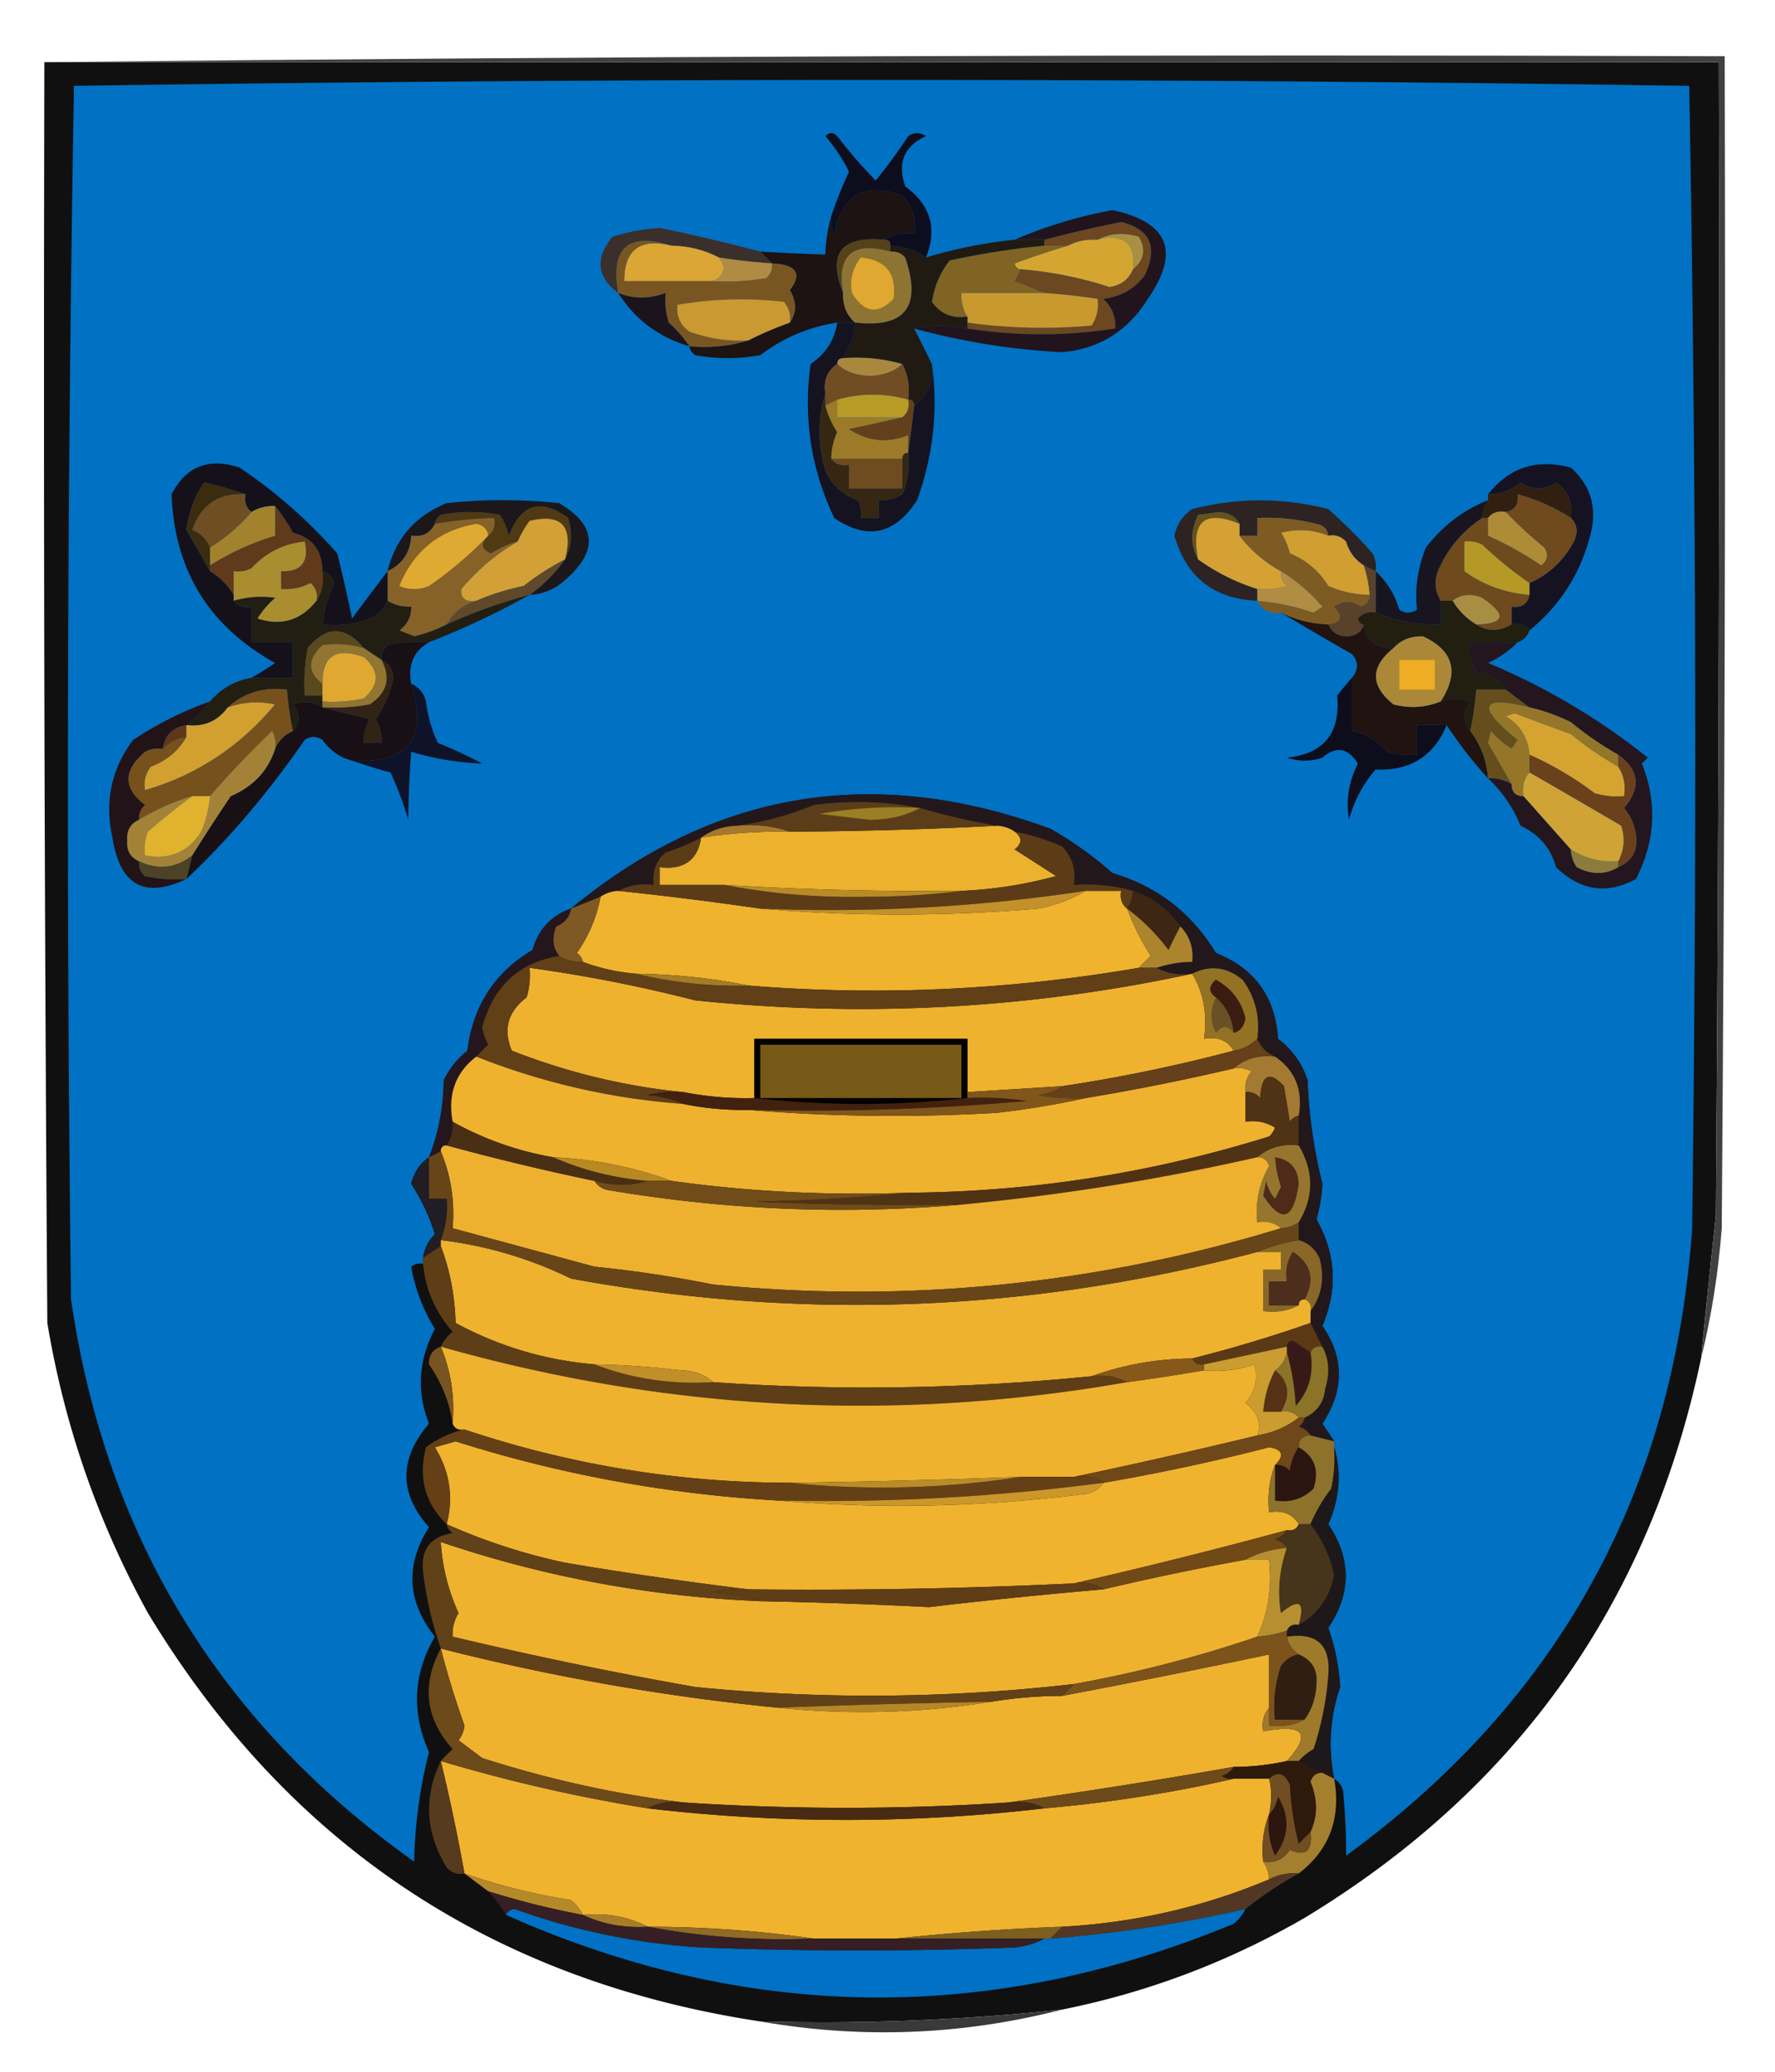 <svg xmlns="http://www.w3.org/2000/svg" width="300" height="350" style="shape-rendering:geometricPrecision;text-rendering:geometricPrecision;image-rendering:optimizeQuality;fill-rule:evenodd;clip-rule:evenodd"><path style="opacity:1" fill="#101010" d="M7.5 10.5h283c.167 65 0 130.001-.5 195a2024.749 2024.749 0 0 0-2.5 24c-8.685 41.214-31.019 72.714-67 94.5-12.844 7.425-26.51 12.592-41 15.5a385.274 385.274 0 0 1-51 2c-45.365-6.891-79.865-29.891-103.5-69-8.454-15.361-14.12-31.694-17-49-.5-70.999-.667-142-.5-213z"/><path style="opacity:1" fill="#414141" d="M7.5 10.5c94.499-1 189.165-1.333 284-1 .167 66 0 132.001-.5 198-.579 7.566-1.745 14.899-3.5 22 .785-7.997 1.618-15.997 2.5-24 .5-64.999.667-130 .5-195H7.5z"/><path style="opacity:1" fill="#0071c3" d="M225.5 300.5c-1.062-5.217-.728-10.384 1-15.5a35.864 35.864 0 0 0-2-10c3.92-5.827 3.92-11.66 0-17.5 1.93-4.376 2.263-8.709 1-13v-1a185.977 185.977 0 0 0-2-3c3.714-5.628 3.714-11.128 0-16.5 2.624-6.184 2.29-12.184-1-18a27.869 27.869 0 0 0 1-6 85.865 85.865 0 0 1-2.5-17.5c-.93-2.862-2.597-5.195-5-7-.453-7.083-3.953-11.917-10.5-14.5-4.106-6.777-9.94-11.277-17.5-13.5a59.57 59.57 0 0 0-10.5-7.5c-29.845-10.937-56.845-6.437-81 13.5-3.345 1.18-5.511 3.513-6.5 7-6.405 3.791-10.072 9.458-11 17a14.505 14.505 0 0 0-4 5c-.05 4.583-.883 8.916-2.5 13-1.541 1.058-2.541 2.558-3 4.5a33.125 33.125 0 0 1 4 8.5c-1.13 1.122-1.797 2.456-2 4v1a2.429 2.429 0 0 0-2 .5c.65 3.724 1.984 7.224 4 10.5-2.78 5.284-3.113 10.618-1 16-5.074 5.961-5.074 11.794 0 17.5-4.037 6.372-3.704 12.539 1 18.5-3.66 6.286-3.993 12.786-1 19.5a81.047 81.047 0 0 0-2.5 18.5c-32.814-23.27-52.148-54.937-58-95a7004.91 7004.91 0 0 1 .5-205c91-1.333 182-1.333 273 0a6208.562 6208.562 0 0 1 .5 193c-3.123 44.564-22.623 79.897-58.5 106 .033-3.399-.133-7.065-.5-11-.278-.916-.778-1.582-1.5-2z"/><path style="opacity:1" fill="#1c1312" d="M149.5 40.5c-7.342-.672-9.675 2.328-7 9-.108 2.014.558 3.68 2 5h-3c-4.808.738-9.141 2.571-13 5.5a30.499 30.499 0 0 1-11 0c-.556-.383-.889-.883-1-1.5 3.542.313 6.875-.02 10-1a60.206 60.206 0 0 1 7-3c1.16-1.67 1.16-3.502 0-5.5 2.136-2.785 1.136-4.285-3-4.5l-2-2c3.704.224 7.371.39 11 .5a25.698 25.698 0 0 1 1-6.5 4.934 4.934 0 0 0 .5 3c1.239-6.572 5.073-8.738 11.5-6.5 1.729 1.789 2.396 3.956 2 6.5-1.915-.285-3.581.049-5 1z"/><path style="opacity:1" fill="#0e0d1d" d="M156.5 43.5c-1.782-1.22-3.782-1.886-6-2 0-.667-.333-1-1-1 1.419-.951 3.085-1.285 5-1 .396-2.544-.271-4.711-2-6.5-6.427-2.238-10.261-.072-11.5 6.5a4.934 4.934 0 0 1-.5-3 71.025 71.025 0 0 1 3-7.5 29.25 29.25 0 0 0-4-6c.667-.667 1.333-.667 2 0a83.452 83.452 0 0 0 6.5 7.5 89.42 89.42 0 0 0 5.5-7.5c1-.667 2-.667 3 0-3.713 1.691-4.879 4.524-3.5 8.5 4.279 3.118 5.445 7.118 3.5 12z"/><path style="opacity:1" fill="#3a2f2a" d="m128.5 42.5 2 2a104.578 104.578 0 0 1-9-1c-2.405-1.268-5.072-1.935-8-2-7.379-2.288-10.379.378-9 8-3.627-2.675-3.96-5.841-1-9.5a34.21 34.21 0 0 1 8-1.5 315.894 315.894 0 0 1 17 4z"/><path style="opacity:1" fill="#a88f43" d="M185.5 40.5c2.128-1.13 4.461-1.296 7-.5 1.239 2.118.905 3.951-1 5.5.438-4.408-1.562-6.075-6-5z"/><path style="opacity:1" fill="#564119" d="M149.5 40.5c.667 0 1 .333 1 1v1c-6.427-1.738-9.094.595-8 7-2.675-6.672-.342-9.672 7-9z"/><path style="opacity:1" fill="#d4a531" d="M185.5 40.5c4.438-1.075 6.438.592 6 5-.749 1.746-2.083 2.746-4 3a64.428 64.428 0 0 0-15-3c-.543-.06-.876-.393-1-1a145.36 145.36 0 0 1 9-3c1.542-.8 3.208-1.134 5-1z"/><path style="opacity:1" fill="#dba636" d="M113.5 41.5c2.928.065 5.595.732 8 2 1.326 1.695.993 3.028-1 4h-15c-.003-5.316 2.664-7.316 8-6z"/><path style="opacity:1" fill="#b08b43" d="M121.5 43.5c2.982.463 5.982.796 9 1 .086.996-.248 1.83-1 2.5a40.939 40.939 0 0 1-9 .5c1.993-.972 2.326-2.305 1-4z"/><path style="opacity:1" fill="#795621" d="M113.5 41.5c-5.336-1.316-8.003.684-8 6h15a40.939 40.939 0 0 0 9-.5c.752-.67 1.086-1.504 1-2.5 4.136.215 5.136 1.715 3 4.5 1.16 1.998 1.16 3.83 0 5.5.17-1.322-.163-2.489-1-3.5a62.84 62.84 0 0 0-18 .5c-.203 1.89.463 3.39 2 4.5a24.365 24.365 0 0 0 10 1.5c-3.125.98-6.458 1.313-10 1a19.565 19.565 0 0 0-3.5-4 12.93 12.93 0 0 1-.5-5c-2.729 1.03-5.396 1.03-8 0-1.379-7.622 1.621-10.288 9-8z"/><path style="opacity:1" fill="#7f6423" d="M176.5 41.5h4a145.36 145.36 0 0 0-9 3c.124.607.457.94 1 1-.304.65-.637 1.316-1 2 1.791.67 3.458 1.337 5 2h-14c-.067 1.459.266 2.792 1 4-2.556.368-4.556-.465-6-2.5.403-2.64 1.403-4.974 3-7a132.978 132.978 0 0 1 16-2.5z"/><path style="opacity:1" fill="#6c4720" d="M163.5 55.5v-1a93.337 93.337 0 0 0 21 .5c.88-1.356 1.214-2.856 1-4.5a104.578 104.578 0 0 0-9-1 111.488 111.488 0 0 0-5-2c.363-.684.696-1.35 1-2a64.428 64.428 0 0 1 15 3c1.917-.254 3.251-1.254 4-3 1.905-1.549 2.239-3.382 1-5.5-2.539-.796-4.872-.63-7 .5-1.792-.134-3.458.2-5 1h-4v-1a214.08 214.08 0 0 1 13-3c4.917 1.199 6.25 4.199 4 9-1.7 2.295-4.034 3.628-7 4 1.45 1.35 2.117 3.017 2 5a80.794 80.794 0 0 1-25 0z"/><path style="opacity:1" fill="#8e7433" d="M150.5 42.5c.996-.086 1.829.248 2.5 1 2.842 8.31.008 11.977-8.5 11-1.442-1.32-2.108-2.986-2-5-1.094-6.405 1.573-8.738 8-7z"/><path style="opacity:1" fill="#e0a830" d="M145.5 43.5c4.255.423 6.089 2.756 5.5 7-2.632 2.692-4.966 2.359-7-1-.409-2.195.091-4.195 1.5-6z"/><path style="opacity:1" fill="#c8992e" d="M176.5 49.5c3.018.204 6.018.537 9 1 .214 1.644-.12 3.144-1 4.5a93.337 93.337 0 0 1-21-.5v-1c-.734-1.208-1.067-2.541-1-4h14z"/><path style="opacity:1" fill="#1b141c" d="M104.5 49.5c2.604 1.03 5.271 1.03 8 0-.16 1.7.006 3.366.5 5a19.565 19.565 0 0 1 3.5 4c-5.206-1.557-9.206-4.557-12-9z"/><path style="opacity:1" fill="#cb9931" d="M133.5 54.5a60.206 60.206 0 0 0-7 3 24.365 24.365 0 0 1-10-1.5c-1.537-1.11-2.203-2.61-2-4.5a62.84 62.84 0 0 1 18-.5c.837 1.011 1.17 2.178 1 3.5z"/><path style="opacity:1" fill="#201a12" d="M171.5 40.5h5v1a132.978 132.978 0 0 0-16 2.5c-1.597 2.026-2.597 4.36-3 7 1.444 2.035 3.444 2.868 6 2.5v2c-3.196-.611-6.196-.611-9 0a407.042 407.042 0 0 1 3 6c.318 2.981-.682 5.315-3 7 0-.667-.333-1-1-1 .295-2.235-.039-4.235-1-6-3.228-.914-6.561-1.247-10-1 1.23-1.797 1.896-3.797 2-6 8.508.977 11.342-2.69 8.5-11-.671-.752-1.504-1.086-2.5-1v-1c2.218.114 4.218.78 6 2 4.9-1.475 9.9-2.475 15-3z"/><path style="opacity:1" fill="#21141d" d="M154.5 55.5c2.804-.611 5.804-.611 9 0a80.794 80.794 0 0 0 25 0c.117-1.983-.55-3.65-2-5 2.966-.372 5.3-1.705 7-4 2.25-4.801.917-7.801-4-9a214.08 214.08 0 0 0-13 3h-5c5.204-2.26 10.704-3.927 16.5-5 9.514 2.026 11.514 7.026 6 15-3.421 5.452-8.255 8.452-14.5 9a117.544 117.544 0 0 1-25-4z"/><path style="opacity:1" fill="#a9883d" d="M142.5 60.5c3.439-.247 6.772.086 10 1-1.371 1.287-3.205 1.953-5.5 2-2.295-.047-4.129-.713-5.5-2 0-.667.333-1 1-1z"/><path style="opacity:1" fill="#151321" d="M258.5 106.5c-.709-.904-1.709-1.237-3-1v-3c1.679.215 2.679-.452 3-2v-2c3.251-1.413 5.751-3.747 7.5-7 .765-1.566.598-2.9-.5-4 .368-2.556-.466-4.556-2.5-6-2 1.333-4 1.333-6 0-1.567 1.356-3.4 2.023-5.5 2 3.584-4.547 8.25-6.047 14-4.5 3.165 2.827 4.331 6.327 3.5 10.5-1.572 6.914-5.072 12.581-10.5 17z"/><path style="opacity:1" fill="#1c171b" d="M89.5 100.5a25.63 25.63 0 0 0 6-6c1.13-2.128 1.296-4.462.5-7-4.59-3.378-7.923-2.378-10 3a11.362 11.362 0 0 0-1.5-3.5 25.249 25.249 0 0 0-10 0c-.556.383-.89.883-1 1.5-.787 1.604-2.12 2.27-4 2-.123 2.792-1.456 4.792-4 6 1.351-5.52 4.684-9.353 10-11.5a90.496 90.496 0 0 1 19 0c6.339 3.735 6.672 8.069 1 13-1.717 1.559-3.717 2.392-6 2.5z"/><path style="opacity:1" fill="#321f0f" d="M265.5 87.5a31.892 31.892 0 0 0-9-4c.215 1.679-.452 2.679-2 3-1.291-.237-2.291.096-3 1h-1a5.727 5.727 0 0 1 1-3v-1c2.1.023 3.933-.644 5.5-2 2 1.333 4 1.333 6 0 2.034 1.444 2.868 3.444 2.5 6z"/><path style="opacity:1" fill="#151320" d="M141.5 54.5h3c-.104 2.203-.77 4.203-2 6-.667 0-1 .333-1 1-1.713 1.135-2.38 2.802-2 5-1.311 4.183-1.311 8.516 0 13 1.105 2.469 2.938 4.136 5.5 5 .483.948.649 1.948.5 3h3v-3a6.846 6.846 0 0 0 4-1 13.115 13.115 0 0 0 1-7c.359-2.623.692-5.29 1-8 2.318-1.685 3.318-4.019 3-7 1.082 7.698.249 15.365-2.5 23-3.768 5.822-8.435 6.822-14 3-3.929-8.243-5.262-16.91-4-26 2.547-1.704 4.047-4.037 4.5-7z"/><path style="opacity:1" fill="#362712" d="M139.5 66.5v2a15.424 15.424 0 0 0 2 4.5 11.184 11.184 0 0 0-1 4.5c.709.904 1.709 1.237 3 1v4h9v-5c0-.667.333-1 1-1a13.115 13.115 0 0 1-1 7 6.846 6.846 0 0 1-4 1v3h-3a4.934 4.934 0 0 0-.5-3c-2.562-.864-4.395-2.531-5.5-5-1.311-4.484-1.311-8.817 0-13z"/><path style="opacity:1" fill="#6e4c1f" d="M140.5 77.5h12v5h-9v-4c-1.291.237-2.291-.096-3-1z"/><path style="opacity:1" fill="#9c7a28" d="M141.5 67.5v3h11a470.1 470.1 0 0 1-9 2c3.197 2.074 6.531 2.407 10 1v3c-.667 0-1 .333-1 1h-12c.019-1.56.352-3.06 1-4.5a15.424 15.424 0 0 1-2-4.5l2-1z"/><path style="opacity:1" fill="#63401b" d="M153.5 67.5c.667 0 1 .333 1 1-.308 2.71-.641 5.377-1 8v-3c-3.469 1.407-6.803 1.074-10-1a470.1 470.1 0 0 0 9-2c.904-.709 1.237-1.709 1-3z"/><path style="opacity:1" fill="#b79b26" d="M153.5 67.5c.237 1.291-.096 2.291-1 3h-11v-3c4.021-1.125 8.021-1.125 12 0z"/><path style="opacity:1" fill="#724d23" d="M141.5 61.5c1.371 1.287 3.205 1.953 5.5 2 2.295-.047 4.129-.713 5.5-2 .961 1.765 1.295 3.765 1 6-3.979-1.125-7.979-1.125-12 0l-2 1v-2c-.38-2.198.287-3.865 2-5z"/><path style="opacity:1" fill="#513914" d="M95.5 94.5c1.421-5.613-.579-7.78-6-6.5a18.492 18.492 0 0 0-2 3.5 15.416 15.416 0 0 0-4.5 2c-1.683-.677-1.85-1.677-.5-3 .904-.709 1.237-1.709 1-3a76.94 76.94 0 0 0-10 1c.11-.617.444-1.117 1-1.5a25.249 25.249 0 0 1 10 0 11.362 11.362 0 0 1 1.5 3.5c2.077-5.378 5.41-6.378 10-3 .796 2.538.63 4.872-.5 7z"/><path style="opacity:1" fill="#2c2322" d="m232.5 96.5-2-1c-1.465-.906-2.465-2.239-3-4-.825-.886-1.825-1.219-3-1-.12-1.086-.787-1.753-2-2a34.105 34.105 0 0 0-10-1v3h-3v-2c-.652-1.225-1.819-1.892-3.5-2l-3.5.5c-1.314 2.605-1.314 5.105 0 7.5a35.158 35.158 0 0 0 10 5v2c-7.327-.325-11.993-3.992-14-11 .376-1.883 1.376-3.383 3-4.5 7.658-1.954 15.324-1.954 23 0a88.91 88.91 0 0 1 7.5 7.5c.483.948.649 1.948.5 3z"/><path style="opacity:1" fill="#66521a" d="M209.5 88.5c-5.919-2.421-8.252-.421-7 6-1.314-2.395-1.314-4.895 0-7.5l3.5-.5c1.681.108 2.848.775 3.5 2z"/><path style="opacity:1" fill="#d09e31" d="M224.5 90.5c1.175-.219 2.175.114 3 1 .535 1.761 1.535 3.094 3 4a20.691 20.691 0 0 1 1 5 17.758 17.758 0 0 1-7-1.5c-1.55-2.525-3.717-4.359-6.5-5.5a11.339 11.339 0 0 0-1.5-3.5c2.761-.722 5.427-.555 8 .5z"/><path style="opacity:1" fill="#d5a134" d="M209.5 88.5v2a22.15 22.15 0 0 0 7 6c-.086.996.248 1.83 1 2.5-1.634.493-3.301.66-5 .5a35.158 35.158 0 0 1-10-5c-1.252-6.421 1.081-8.421 7-6z"/><path style="opacity:1" fill="#6e4a1d" d="M265.5 87.5c1.098 1.1 1.265 2.434.5 4-1.749 3.253-4.249 5.587-7.5 7a66.391 66.391 0 0 1-8-6.5 4.932 4.932 0 0 0-3-.5v5c3.183 2.312 6.85 3.645 11 4-.321 1.548-1.321 2.215-3 2v3c-2.111 1.242-4.111 1.242-6 0 4.89-.139 5.223-1.639 1-4.5-1.887-.78-3.554-.613-5 .5h-2c-.973-1.568-1.14-3.235-.5-5 1.61-3.773 4.11-6.773 7.5-9h1v3a60.455 60.455 0 0 1 9 5c1.083-.865 1.249-1.865.5-3a69.574 69.574 0 0 1-6.5-6c1.548-.321 2.215-1.321 2-3a31.892 31.892 0 0 1 9 4z"/><path style="opacity:1" fill="#ae8b36" d="M254.5 86.5c1.998 2.1 4.165 4.1 6.5 6 .749 1.135.583 2.135-.5 3a60.455 60.455 0 0 0-9-5v-3c.709-.904 1.709-1.237 3-1z"/><path style="opacity:1" fill="#866229" d="M82.5 90.5c-1.35 1.323-1.183 2.323.5 3a15.416 15.416 0 0 1 4.5-2c-3.556 2.053-6.723 4.72-9.5 8-.188 1.561.645 2.228 2.5 2-2.162.628-3.828 1.961-5 4a24.307 24.307 0 0 1-5.5 2l-2.5-1c1.353-1.024 2.02-2.357 2-4-1.459.067-2.792-.266-4-1v-5c2.544-1.208 3.877-3.208 4-6 1.88.27 3.213-.396 4-2a76.94 76.94 0 0 1 10-1c.237 1.291-.096 2.291-1 3z"/><path style="opacity:1" fill="#dfaa31" d="M82.5 90.5a66.743 66.743 0 0 1-10 8.5c-1.667.667-3.333.667-5 0 2.41-5.913 6.744-9.413 13-10.5 1.213.247 1.88.914 2 2z"/><path style="opacity:1" fill="#d2a036" d="M95.5 94.5a43.865 43.865 0 0 0-7 4.5 39.973 39.973 0 0 0-8 2.5c-1.855.228-2.688-.439-2.5-2 2.777-3.28 5.944-5.947 9.5-8a18.492 18.492 0 0 1 2-3.5c5.421-1.28 7.421.887 6 6.5z"/><path style="opacity:1" fill="#15111b" d="M65.5 96.5v5c-.507 1.359-1.507 2.359-3 3a16.874 16.874 0 0 1-8 1 21.032 21.032 0 0 1 2-7c-.355-1.022-1.022-1.689-2-2-.059-3.506-1.725-5.672-5-6.5-.9-1.652-1.9-3.152-3-4.5-1.459-.067-2.792.266-4 1-.904-.709-1.237-1.709-1-3a64.632 64.632 0 0 0-7-2c-1.604 2.398-2.604 5.065-3 8a331.248 331.248 0 0 1 4 7c1.667 1 3 2.333 4 4v1c.709.904 1.709 1.237 3 1v6h7v6h-7a51.239 51.239 0 0 0 4-2.5C35.294 105.795 29.46 96.295 29 83.5c2.435-4.724 6.269-6.224 11.5-4.5A84.94 84.94 0 0 1 57 93.5a251.309 251.309 0 0 1 2.5 11c2.02-2.735 4.02-5.401 6-8z"/><path style="opacity:1" fill="#603a1a" d="M46.5 85.5c1.1 1.348 2.1 2.848 3 4.5 3.275.828 4.941 2.994 5 6.5.285 1.915-.049 3.581-1 5 .219-1.175-.114-2.175-1-3a9.106 9.106 0 0 1-5 1v-3c3.41.116 4.744-1.55 4-5-3.52.33-6.52 1.83-9 4.5a4.932 4.932 0 0 1-3 .5v4c-1-1.667-2.333-3-4-4v-1c3.38-2.128 7.046-3.795 11-5v-5z"/><path style="opacity:1" fill="#aa8d2e" d="M53.5 101.5c-2.645 3.324-5.978 4.324-10 3a14.962 14.962 0 0 1 3-3.5 16.597 16.597 0 0 0-7 .5v-5a4.932 4.932 0 0 0 3-.5c2.48-2.67 5.48-4.17 9-4.5.744 3.45-.59 5.116-4 5v3a9.106 9.106 0 0 0 5-1c.886.825 1.219 1.825 1 3z"/><path style="opacity:1" fill="#3b2c0f" d="M41.5 83.5c-4.506-.248-7.506 1.752-9 6 1.493.641 2.493 1.641 3 3v4a331.248 331.248 0 0 0-4-7c.396-2.935 1.396-5.602 3-8a64.632 64.632 0 0 1 7 2z"/><path style="opacity:1" fill="#a3822d" d="M46.5 85.5v5c-3.954 1.205-7.62 2.872-11 5v-3a30.318 30.318 0 0 0 7-6c1.208-.734 2.541-1.067 4-1z"/><path style="opacity:1" fill="#704e23" d="M41.5 83.5c-.237 1.291.096 2.291 1 3a30.318 30.318 0 0 1-7 6c-.507-1.359-1.507-2.359-3-3 1.494-4.248 4.494-6.248 9-6z"/><path style="opacity:1" fill="#7e5b22" d="M224.5 90.5c-2.573-1.055-5.239-1.222-8-.5a11.339 11.339 0 0 1 1.5 3.5c2.783 1.141 4.95 2.975 6.5 5.5a17.758 17.758 0 0 0 7 1.5c.03.997-.47 1.664-1.5 2-1.578-1.047-3.078-1.047-4.5 0 1.592 1.725 1.258 2.725-1 3a18.974 18.974 0 0 1-8-2c-1.88.271-3.213-.396-4-2 3.24.268 6.406.934 9.5 2l1.5-1a30.264 30.264 0 0 0-7-6 22.15 22.15 0 0 1-7-6h3v-3c3.384-.16 6.717.173 10 1 1.213.247 1.88.914 2 2z"/><path style="opacity:1" fill="#b59826" d="M258.5 98.5v2c-4.15-.355-7.817-1.688-11-4v-5a4.932 4.932 0 0 1 3 .5 66.391 66.391 0 0 0 8 6.5z"/><path style="opacity:1" fill="#5f4929" d="M95.5 94.5a25.63 25.63 0 0 1-6 6 87.66 87.66 0 0 0-14 5c1.172-2.039 2.838-3.372 5-4a39.973 39.973 0 0 1 8-2.5 43.865 43.865 0 0 1 7-4.5z"/><path style="opacity:1" fill="#b08d43" d="M216.5 96.5a30.264 30.264 0 0 1 7 6l-1.5 1a38.892 38.892 0 0 0-9.5-2v-2c1.699.16 3.366-.007 5-.5-.752-.67-1.086-1.504-1-2.5z"/><path style="opacity:1" fill="#181521" d="M251.5 84.5a5.727 5.727 0 0 0-1 3c-3.39 2.227-5.89 5.227-7.5 9-.64 1.765-.473 3.432.5 5v4c-3.847.119-7.514-.547-11-2v-7c1.898 1.75 3.231 3.916 4 6.5 1 .667 2 .667 3 0-.405-3.495.095-6.995 1.5-10.5 2.828-3.675 6.328-6.341 10.5-8z"/><path style="opacity:1" fill="#a88e42" d="M249.5 105.5c-1.639-.973-2.973-2.306-4-4 1.446-1.113 3.113-1.28 5-.5 4.223 2.861 3.89 4.361-1 4.5z"/><path style="opacity:1" fill="#5a412a" d="m230.5 95.5 2 1v7c-1.175-.219-2.175.114-3 1 .124.607.457.94 1 1-.291 1.149-1.124 1.816-2.5 2-1.699.113-2.866-.553-3.5-2 2.258-.275 2.592-1.275 1-3 1.422-1.047 2.922-1.047 4.5 0 1.03-.336 1.53-1.003 1.5-2a20.691 20.691 0 0 0-1-5z"/><path style="opacity:1" fill="#231e12" d="M54.5 96.5c.978.311 1.645.978 2 2a21.032 21.032 0 0 0-2 7c2.747.313 5.413-.02 8-1 1.493-.641 2.493-1.641 3-3 1.208.734 2.541 1.067 4 1 .02 1.643-.647 2.976-2 4l2.5 1a24.307 24.307 0 0 0 5.5-2 87.66 87.66 0 0 1 14-5 137.204 137.204 0 0 1-17 8 24.935 24.935 0 0 0-7 .5c-.752.671-1.086 1.504-1 2.5l-3-2c-3.19-3.807-6.356-3.807-9.5 0a32.438 32.438 0 0 0-.5 8h3v2c-1.568-.973-3.235-1.14-5-.5 1.3 1.616 1.3 3.116 0 4.5a51.648 51.648 0 0 1-1-7c-3.916-.475-7.25.525-10 3-1.713 2.35-4.047 3.35-7 3a20.233 20.233 0 0 0 4-4c1.84-2.169 4.174-3.502 7-4h7v-6h-7v-6c-1.291.237-2.291-.096-3-1a16.597 16.597 0 0 1 7-.5 14.962 14.962 0 0 0-3 3.5c4.022 1.324 7.355.324 10-3 .951-1.419 1.285-3.085 1-5z"/><path style="opacity:1" fill="#221e10" d="M243.5 101.5h2c1.027 1.694 2.361 3.027 4 4 1.889 1.242 3.889 1.242 6 0 1.291-.237 2.291.096 3 1-.333 1-1 1.667-2 2h-8c-.285 1.788.048 3.455 1 5 2.259.284 3.926 1.284 5 3h-5a51.569 51.569 0 0 1-1 7c-1.235-1.517-1.235-3.184 0-5-1.503-.552-3.169-.552-5 0 3.188-4.923 2.188-8.59-3-11-2.057-.064-3.723.602-5 2-2.9.092-4.567-1.241-5-4-.543-.06-.876-.393-1-1 .825-.886 1.825-1.219 3-1 3.486 1.453 7.153 2.119 11 2v-4z"/><path style="opacity:1" fill="#5a491c" d="M61.5 109.5a16.597 16.597 0 0 0-7-.5c-2.541 2.393-2.541 4.56 0 6.5v2h-3a32.438 32.438 0 0 1 .5-8c3.144-3.807 6.31-3.807 9.5 0z"/><path style="opacity:1" fill="#e0a830" d="M54.5 118.5v-3c-.032-4.713 2.3-6.213 7-4.5 2.667 2.333 2.667 4.667 0 7-2.31.497-4.643.663-7 .5z"/><path style="opacity:1" fill="#201310" d="M216.5 103.5a18.974 18.974 0 0 0 8 2c.634 1.447 1.801 2.113 3.5 2 1.376-.184 2.209-.851 2.5-2 .433 2.759 2.1 4.092 5 4-3.919 3.173-3.919 6.34 0 9.5 2.761.722 5.427.555 8-.5 1.831-.552 3.497-.552 5 0-1.235 1.816-1.235 3.483 0 5 1.778 2.329 2.778 4.996 3 8a71.916 71.916 0 0 1-7-9h-5v5a12.93 12.93 0 0 1-5-.5c-1.659-1.841-3.659-3.008-6-3.5v-9c1.126-1.358 1.126-2.692 0-4a767.75 767.75 0 0 1-12-7z"/><path style="opacity:1" fill="#aa8837" d="M243.5 118.5c-2.573 1.055-5.239 1.222-8 .5-3.919-3.16-3.919-6.327 0-9.5 1.277-1.398 2.943-2.064 5-2 5.188 2.41 6.188 6.077 3 11z"/><path style="opacity:1" fill="#eead24" d="M236.5 111.5h6v5h-6v-5z"/><path style="opacity:1" fill="#927530" d="m61.5 109.5 3 2c1.613 3.047.946 5.547-2 7.5a32.462 32.462 0 0 1-8 .5v-1c2.357.163 4.69-.003 7-.5 2.667-2.333 2.667-4.667 0-7-4.7-1.713-7.032-.213-7 4.5-2.541-1.94-2.541-4.107 0-6.5a16.597 16.597 0 0 1 7 .5z"/><path style="opacity:1" fill="#332315" d="M64.5 111.5c1.194.47 1.86 1.47 2 3-.494 2.512-1.494 4.845-3 7a6.846 6.846 0 0 1 1 4h-3a6.846 6.846 0 0 1 1-4 346.069 346.069 0 0 1-8-2 32.462 32.462 0 0 0 8-.5c2.946-1.953 3.613-4.453 2-7.5z"/><path style="opacity:1" fill="#664e1c" d="m254.5 116.5 4 3c-8.336-2.044-9.002-.211-2 5.5l-1 1.5a14.972 14.972 0 0 1-3.5-3l-.5 2c1.351 2.344 2.684 4.678 4 7-1.208-.734-2.541-1.067-4-1-.222-3.004-1.222-5.671-3-8a51.569 51.569 0 0 0 1-7h5z"/><path style="opacity:1" fill="#603719" d="M31.5 122.5v2c-1.562.233-2.895.9-4 2 .333-2.333 1.667-3.667 4-4z"/><path style="opacity:1" fill="#0e0d1c" d="M228.5 114.5v9c2.341.492 4.341 1.659 6 3.5a12.93 12.93 0 0 0 5 .5v-5h5c-2.183 5.265-6.183 7.765-12 7.5a20.924 20.924 0 0 0-4.5 8.5c-.542-3.298-.042-6.465 1.5-9.5-1.676-2.676-3.676-3.01-6-1-2 .667-4 .667-6 0 6.249-.64 9.082-4.14 8.5-10.5a81.316 81.316 0 0 1 2.5-3z"/><path style="opacity:1" fill="#0e1329" d="M69.5 115.5c1.29.558 2.123 1.558 2.5 3a22.5 22.5 0 0 0 2 7 75.993 75.993 0 0 1 7.5 3.5c-4.172-.171-8.172-.837-12-2-.293 3.737-.46 7.57-.5 11.5a57.686 57.686 0 0 0-3-8 96.631 96.631 0 0 1-6.5-2c9.585.53 12.919-3.803 10-13z"/><path style="opacity:1" fill="#23161e" d="M256.5 108.5c-1.403 1.431-3.069 2.598-5 3.5a112.885 112.885 0 0 1 27 16l-1 1c2.62 6.578 2.287 13.078-1 19.5-4.917 2.649-9.417 1.983-13.5-2-.908-3.243-2.908-5.577-6-7-1.273-3.097-3.107-5.764-5.5-8 1.459-.067 2.792.266 4 1 0 1.333.667 2 2 2 2.689 3.02 5.356 6.02 8 9a5.576 5.576 0 0 0 1 3c2.473 1.297 4.807 1.297 7 0 2.376-1.012 3.376-2.845 3-5.5-.248-1.716-.915-3.216-2-4.5 2.903-3.459 2.57-6.459-1-9a55.157 55.157 0 0 1-8-5.5 31.774 31.774 0 0 0-7-2.5l-4-3c-1.074-1.716-2.741-2.716-5-3-.952-1.545-1.285-3.212-1-5h8z"/><path style="opacity:1" fill="#d1a02f" d="M31.5 124.5v-2c2.953.35 5.287-.65 7-3 2.613-.935 5.28-1.102 8-.5-5.918 7.116-13.252 11.95-22 14.5-.262-1.478.071-2.811 1-4 2.63-.967 4.63-2.633 6-5z"/><path style="opacity:1" fill="#191015" d="M72.5 108.5c-2.59 1.491-3.59 3.825-3 7 2.919 9.197-.415 13.53-10 13-2.044-.531-3.71-1.698-5-3.5-1-.667-2-.667-3 0-6.23 8.996-12.896 16.829-20 23.5l1-4a340.985 340.985 0 0 1 6.5-10c3.81-1.636 6.31-4.303 7.5-8 .6-1.4 1.6-2.4 3-3 1.3-1.384 1.3-2.884 0-4.5 1.765-.64 3.432-.473 5 .5 2.528.666 5.194 1.332 8 2a6.846 6.846 0 0 0-1 4h3a6.846 6.846 0 0 0-1-4c1.506-2.155 2.506-4.488 3-7-.14-1.53-.806-2.53-2-3-.086-.996.248-1.829 1-2.5a24.935 24.935 0 0 1 7-.5z"/><path style="opacity:1" fill="#d5a32f" d="M273.5 129.5c.951 1.419 1.284 3.085 1 5a12.93 12.93 0 0 1-5-.5 55.578 55.578 0 0 0-11-6.5c-.233-2.849-1.566-5.016-4-6.5l1.5-.5a702.356 702.356 0 0 0 9.5 3.5 53.553 53.553 0 0 0 8 5.5z"/><path style="opacity:1" fill="#76511b" d="M49.5 123.5c-1.4.6-2.4 1.6-3 3a4.932 4.932 0 0 0-.5-3 160.88 160.88 0 0 0-10.5 11h-3a37.71 37.71 0 0 0-9 4c-.086-.996.248-1.829 1-2.5-3.734-2.83-3.734-5.83 0-9a4.934 4.934 0 0 1 3-.5c1.105-1.1 2.438-1.767 4-2-1.37 2.367-3.37 4.033-6 5-.929 1.189-1.262 2.522-1 4 8.748-2.55 16.082-7.384 22-14.5-2.72-.602-5.387-.435-8 .5 2.75-2.475 6.084-3.475 10-3a51.648 51.648 0 0 0 1 7z"/><path style="opacity:1" fill="#957629" d="M258.5 119.5a31.774 31.774 0 0 1 7 2.5 55.157 55.157 0 0 0 8 5.5v2a53.553 53.553 0 0 1-8-5.5 702.356 702.356 0 0 1-9.5-3.5l-1.5.5c2.434 1.484 3.767 3.651 4 6.5v3c-.934 1.068-1.268 2.401-1 4-1.333 0-2-.667-2-2a1112.617 1112.617 0 0 0-4-7l.5-2a14.972 14.972 0 0 0 3.5 3l1-1.5c-7.002-5.711-6.336-7.544 2-5.5z"/><path style="opacity:1" fill="#6a411b" d="M258.5 127.5a55.578 55.578 0 0 1 11 6.5 12.93 12.93 0 0 0 5 .5c.284-1.915-.049-3.581-1-5v-2c3.57 2.541 3.903 5.541 1 9 1.085 1.284 1.752 2.784 2 4.5.376 2.655-.624 4.488-3 5.5v-1c1.011-1.902 1.178-3.902.5-6a1713.574 1713.574 0 0 0-15.5-9v-3z"/><path style="opacity:1" fill="#221319" d="M35.5 118.5a20.233 20.233 0 0 1-4 4c-2.333.333-3.667 1.667-4 4a4.934 4.934 0 0 0-3 .5c-3.734 3.17-3.734 6.17 0 9-.752.671-1.086 1.504-1 2.5-1.447.634-2.113 1.801-2 3.5-.113 1.699.553 2.866 2 3.5-.086.996.248 1.829 1 2.5 2.31.497 4.643.663 7 .5-7.083 3.37-11.25 1.037-12.5-7-1.347-6.098-.18-11.598 3.5-16.5a59.258 59.258 0 0 1 13-6.5z"/><path style="opacity:1" fill="#cfa336" d="M258.5 130.5c5.103 2.927 10.27 5.927 15.5 9 .678 2.098.511 4.098-.5 6-2.921.217-5.587-.449-8-2-2.644-2.98-5.311-5.98-8-9-.268-1.599.066-2.932 1-4z"/><path style="opacity:1" fill="#a38237" d="M46.5 126.5c-1.19 3.697-3.69 6.364-7.5 8a340.985 340.985 0 0 0-6.5 10c-2.763 2.181-5.763 2.515-9 1-1.447-.634-2.113-1.801-2-3.5-.113-1.699.553-2.866 2-3.5a37.71 37.71 0 0 1 9-4 126.02 126.02 0 0 0-7.5 6 8.435 8.435 0 0 0-.5 4c4.139.796 7.305-.537 9.5-4a20.093 20.093 0 0 0 1.5-6 160.88 160.88 0 0 1 10.5-11c.483.948.65 1.948.5 3z"/><path style="opacity:1" fill="#e1b22d" d="M32.5 134.5h3a20.093 20.093 0 0 1-1.5 6c-2.195 3.463-5.361 4.796-9.5 4a8.435 8.435 0 0 1 .5-4 126.02 126.02 0 0 1 7.5-6z"/><path style="opacity:1" fill="#8d7b3c" d="M265.5 143.5c2.413 1.551 5.079 2.217 8 2v1c-2.193 1.297-4.527 1.297-7 0a5.576 5.576 0 0 1-1-3z"/><path style="opacity:1" fill="#4d4225" d="m32.5 144.5-1 4a24.935 24.935 0 0 1-7-.5c-.752-.671-1.086-1.504-1-2.5 3.237 1.515 6.237 1.181 9-1z"/><path style="opacity:1" fill="#22181c" d="m225.5 243.5-4-1c-.418-.722-1.084-1.222-2-1.5.556-.383.889-.883 1-1.5 2.11-.953 3.277-2.619 3.5-5 .796-2.539.629-4.872-.5-7l-2-4v-2c1.927-2.637 2.427-5.637 1.5-9-.759-1.563-1.926-2.563-3.5-3v-3c2.591-4.299 2.591-8.632 0-13v-5c.751-4.331-.583-7.664-4-10-1.4-.6-2.4-1.6-3-3 .498-3.719-.336-7.053-2.5-10-2.698-2.173-5.531-2.506-8.5-1-2.235.295-4.235-.039-6-1a19.22 19.22 0 0 1 6-1c.247-2.358-.419-4.358-2-6-1.995-2.889-4.662-4.889-8-6-3.228-.914-6.561-1.247-10-1 .396-2.544-.271-4.711-2-6.5a36.41 36.41 0 0 0-8-2.5 5.727 5.727 0 0 0-3-1c-4.302-.73-8.636-1.73-13-3-5.819-1.153-11.819-1.319-18-.5-4.292 1.751-8.625 2.918-13 3.5-2.286.095-4.286.762-6 2a33.052 33.052 0 0 1-6 2.5c-1.655 1.444-2.322 3.278-2 5.5-2.235-.295-4.235.039-6 1a5.727 5.727 0 0 0-3 1l-5 2c24.155-19.937 51.155-24.437 81-13.5a59.57 59.57 0 0 1 10.5 7.5c7.56 2.223 13.394 6.723 17.5 13.5 6.547 2.583 10.047 7.417 10.5 14.5 2.403 1.805 4.07 4.138 5 7a85.865 85.865 0 0 0 2.5 17.5 27.869 27.869 0 0 1-1 6c3.29 5.816 3.624 11.816 1 18 3.714 5.372 3.714 10.872 0 16.5a185.977 185.977 0 0 1 2 3z"/><path style="opacity:1" fill="#ecb12d" d="M168.5 139.5a5.727 5.727 0 0 1 3 1c1.291.973 1.291 1.973 0 3l7 4.5a71.498 71.498 0 0 1-16 2.5 564.588 564.588 0 0 1-40-1h-11v-3c4.077.483 6.41-1.184 7-5a89.41 89.41 0 0 1 15-1 749.509 749.509 0 0 0 35-1z"/><path style="opacity:1" fill="#a5782e" d="M124.5 139.5c3.213-.31 6.213.023 9 1a89.41 89.41 0 0 0-15 1c1.714-1.238 3.714-1.905 6-2z"/><path style="opacity:1" fill="#5c3d19" d="M155.5 136.5c4.364 1.27 8.698 2.27 13 3a749.509 749.509 0 0 1-35 1c-2.787-.977-5.787-1.31-9-1 4.375-.582 8.708-1.749 13-3.5 6.181-.819 12.181-.653 18 .5z"/><path style="opacity:1" fill="#9b7f24" d="M155.5 136.5c-2.415 1.314-5.248 1.981-8.5 2l-8.5-1a73.133 73.133 0 0 1 17-1z"/><path style="opacity:1" fill="#efb32d" d="M104.5 150.5a589.32 589.32 0 0 1 24 3c15.505 1.327 31.172 1.327 47 0 2.947-.58 5.614-1.58 8-3h6c-.237 1.291.096 2.291 1 3a42.436 42.436 0 0 0 4 8 31.147 31.147 0 0 0-2 2c-22.014 3.776-44.014 4.776-66 3-6.13-1.247-12.463-1.914-19-2a33.691 33.691 0 0 1-9-2c-.11-.617-.444-1.117-1-1.5a24.243 24.243 0 0 0 4-9.5 5.727 5.727 0 0 1 3-1z"/><path style="opacity:1" fill="#5b3c17" d="M171.5 140.5a36.41 36.41 0 0 1 8 2.5c1.729 1.789 2.396 3.956 2 6.5 3.439-.247 6.772.086 10 1a5.727 5.727 0 0 1-1 3c-.904-.709-1.237-1.709-1-3h-6a289.204 289.204 0 0 1-55 3 589.32 589.32 0 0 0-24-3c1.765-.961 3.765-1.295 6-1-.322-2.222.345-4.056 2-5.5a33.052 33.052 0 0 0 6-2.5c-.59 3.816-2.923 5.483-7 5v3h11c7.778 1.501 15.778 2.168 24 2 5.511-.001 10.844-.334 16-1a71.498 71.498 0 0 0 16-2.5l-7-4.5c1.291-1.027 1.291-2.027 0-3z"/><path style="opacity:1" fill="#b98b26" d="M122.5 149.5a564.588 564.588 0 0 0 40 1c-5.156.666-10.489.999-16 1-8.222.168-16.222-.499-24-2z"/><path style="opacity:1" fill="#c3902b" d="M183.5 150.5c-2.386 1.42-5.053 2.42-8 3-15.828 1.327-31.495 1.327-47 0a289.204 289.204 0 0 0 55-3z"/><path style="opacity:1" fill="#3e2614" d="M191.5 150.5c3.338 1.111 6.005 3.111 8 6a71.254 71.254 0 0 0-2 4 34.807 34.807 0 0 0-7-7 5.727 5.727 0 0 0 1-3z"/><path style="opacity:1" fill="#7e5924" d="M101.5 151.5a24.243 24.243 0 0 1-4 9.5c.556.383.89.883 1 1.5-1.459.067-2.792-.266-4-1-1.113-1.446-1.28-3.113-.5-5 1.417-.578 2.25-1.578 2.5-3l5-2z"/><path style="opacity:1" fill="#ab842d" d="M190.5 153.5a34.807 34.807 0 0 1 7 7 71.254 71.254 0 0 1 2-4c1.581 1.642 2.247 3.642 2 6a19.22 19.22 0 0 0-6 1h-3a31.147 31.147 0 0 1 2-2 42.436 42.436 0 0 1-4-8z"/><path style="opacity:1" fill="#24161c" d="M96.5 153.5c-.25 1.422-1.083 2.422-2.5 3-.78 1.887-.613 3.554.5 5-6.762 1.085-11.095 5.085-13 12a10.31 10.31 0 0 0 1 3 31.12 31.12 0 0 0-2 2c-3.51 2.695-4.844 6.362-4 11 .067 1.459-.266 2.792-1 4-.667 0-1 .333-1 1l-2 1c1.617-4.084 2.45-8.417 2.5-13a14.505 14.505 0 0 1 4-5c.928-7.542 4.595-13.209 11-17 .989-3.487 3.155-5.82 6.5-7z"/><path style="opacity:1" fill="#eeb22e" d="M201.5 164.5c1.914 3.184 2.58 6.851 2 11 2.281-.423 3.948.244 5 2a265.537 265.537 0 0 1-29 6l-16 1v-9h-36v10a54.968 54.968 0 0 1-12-1c-9.871-.964-19.538-3.297-29-7-1.512-3.593-.678-6.593 2.5-9 .493-1.634.66-3.301.5-5a248.083 248.083 0 0 1 28 5.5c28.396 2.937 56.396 1.437 84-4.5z"/><path style="opacity:1" fill="#613f17" d="M94.5 161.5c1.208.734 2.541 1.067 4 1a33.691 33.691 0 0 0 9 2c6.105 1.496 12.438 2.163 19 2 21.986 1.776 43.986.776 66-3h3c1.765.961 3.765 1.295 6 1-27.604 5.937-55.604 7.437-84 4.5a248.083 248.083 0 0 0-28-5.5 12.935 12.935 0 0 1-.5 5c-3.178 2.407-4.012 5.407-2.5 9 9.462 3.703 19.129 6.036 29 7a18.453 18.453 0 0 0-6 .5c2.208.191 4.208.691 6 1.5-12.112-.888-23.78-3.555-35-8a31.12 31.12 0 0 1 2-2 10.31 10.31 0 0 1-1-3c1.905-6.915 6.238-10.915 13-12z"/><path style="opacity:1" fill="#a47c25" d="M107.5 164.5c6.537.086 12.87.753 19 2-6.562.163-12.895-.504-19-2z"/><path style="opacity:1" fill="#937223" d="M201.5 164.5c2.969-1.506 5.802-1.173 8.5 1 2.164 2.947 2.998 6.281 2.5 10-1.105 1.1-2.438 1.767-4 2-1.052-1.756-2.719-2.423-5-2 .58-4.149-.086-7.816-2-11z"/><path style="opacity:1" fill="#6a5025" d="M205.5 168.5c1.745 1.533 2.745 3.533 3 6-.973-1.291-1.973-1.291-3 0-1.019-1.96-1.019-3.96 0-6z"/><path style="opacity:1" fill="#3c1b11" d="M208.5 174.5c-.255-2.467-1.255-4.467-3-6-1.276-.886-1.276-1.886 0-3 2.648 1.473 4.315 3.64 5 6.5-.184 1.376-.851 2.209-2 2.5z"/><path style="opacity:1" fill="#020100" d="M163.5 184.5v1c-12 1.333-24 1.333-36 0v-10h36v9z"/><path style="opacity:1" fill="#765916" d="M128.5 176.5h34v9h-34v-9z"/><path style="opacity:1" fill="#a47931" d="M215.5 178.5c3.417 2.336 4.751 5.669 4 10-.617.111-1.117.444-1.5 1l-1-6c-2.437-2.649-3.77-1.983-4 2-.671-.752-1.504-1.086-2.5-1-.17-1.322.163-2.489 1-3.5a4.934 4.934 0 0 0-3-.5c1.938-1.663 4.272-2.329 7-2z"/><path style="opacity:1" fill="#eeb22e" d="M80.5 178.5c11.22 4.445 22.888 7.112 35 8a49.369 49.369 0 0 0 11 1c13.827 1.161 27.827 1.327 42 .5 5.181-.6 10.181-1.434 15-2.5a381.33 381.33 0 0 0 25-5 4.934 4.934 0 0 1 3 .5c-.837 1.011-1.17 2.178-1 3.5v5c1.788-.285 3.455.048 5 1a3.647 3.647 0 0 1-1 1.5c-19.853 6.188-40.187 9.354-61 9.5-13.514.497-26.847-.17-40-2-6.363-2.33-13.03-3.663-20-4a53.053 53.053 0 0 1-17-6c-.844-4.638.49-8.305 4-11z"/><path style="opacity:1" fill="#65401b" d="M212.5 175.5c.6 1.4 1.6 2.4 3 3-2.728-.329-5.062.337-7 2a381.33 381.33 0 0 1-25 5 32.462 32.462 0 0 1-8-.5c1.558-.21 2.891-.71 4-1.5a265.537 265.537 0 0 0 29-6c1.562-.233 2.895-.9 4-2z"/><path style="opacity:1" fill="#42210e" d="M115.5 184.5a54.968 54.968 0 0 0 12 1c12 1.333 24 1.333 36 0 3.35-.165 6.683.002 10 .5a417.802 417.802 0 0 1-47 1.5 49.369 49.369 0 0 1-11-1c-1.792-.809-3.792-1.309-6-1.5a18.453 18.453 0 0 1 6-.5z"/><path style="opacity:1" fill="#80561b" d="M179.5 183.5c-1.109.79-2.442 1.29-4 1.5 2.646.497 5.313.664 8 .5a148.543 148.543 0 0 1-15 2.5c-14.173.827-28.173.661-42-.5a417.802 417.802 0 0 0 47-1.5 50.464 50.464 0 0 0-10-.5v-1l16-1z"/><path style="opacity:1" fill="#96762f" d="M219.5 193.5c2.591 4.368 2.591 8.701 0 13a5.727 5.727 0 0 1-3 1c-1.068-.934-2.401-1.268-4-1-.358-3.398.308-6.565 2-9.5-.336-1.03-1.003-1.53-2-1.5 1.938-1.663 4.272-2.329 7-2z"/><path style="opacity:1" fill="#503214" d="M219.5 188.5v5c-2.728-.329-5.062.337-7 2a390.433 390.433 0 0 1-50 8c-11.671.167-23.338 0-35-.5 8.843-.17 17.51-.67 26-1.5 20.813-.146 41.147-3.312 61-9.5a3.647 3.647 0 0 0 1-1.5c-1.545-.952-3.212-1.285-5-1v-5c.996-.086 1.829.248 2.5 1 .23-3.983 1.563-4.649 4-2l1 6c.383-.556.883-.889 1.5-1z"/><path style="opacity:1" fill="#edb12f" d="M75.5 193.5a417.711 417.711 0 0 0 25 6c.418.722 1.084 1.222 2 1.5 20.048 3.418 40.048 4.251 60 2.5a390.433 390.433 0 0 0 50-8c.997-.03 1.664.47 2 1.5-1.692 2.935-2.358 6.102-2 9.5 1.599-.268 2.932.066 4 1-31.263 9.547-63.263 12.713-96 9.5a205.73 205.73 0 0 0-20-3c-8.037-2.175-16.037-4.342-24-6.5.38-4.57-.287-8.904-2-13 0-.667.333-1 1-1z"/><path style="opacity:1" fill="#492f13" d="M76.5 189.5a53.053 53.053 0 0 0 17 6c5.003 2.206 10.336 3.539 16 4-2.827.868-5.827.868-9 0a417.711 417.711 0 0 1-25-6c.734-1.208 1.067-2.541 1-4z"/><path style="opacity:1" fill="#b88823" d="M93.5 195.5c6.97.337 13.637 1.67 20 4h-4c-5.664-.461-10.997-1.794-16-4z"/><path style="opacity:1" fill="#704c19" d="M100.5 199.5c3.173.868 6.173.868 9 0h4c13.153 1.83 26.486 2.497 40 2a332.95 332.95 0 0 1-26 1.5c11.662.5 23.329.667 35 .5-19.952 1.751-39.952.918-60-2.5-.916-.278-1.582-.778-2-1.5z"/><path style="opacity:1" fill="#4d2b18" d="M215.5 195.5c2.55.384 3.883 1.884 4 4.5-.859 6.126-2.859 6.793-6 2l.5-2.5a6.802 6.802 0 0 0 1.5 3l1-2a20.222 20.222 0 0 1-1-5z"/><path style="opacity:1" fill="#211d25" d="M72.5 195.5v7h3c.202 2.45-.131 4.783-1 7v1l-3 2c.203-1.544.87-2.878 2-4a33.125 33.125 0 0 0-4-8.5c.459-1.942 1.459-3.442 3-4.5z"/><path style="opacity:1" fill="#896729" d="M219.5 209.5c1.574.437 2.741 1.437 3.5 3 .927 3.363.427 6.363-1.5 9 .172-.992-.162-1.658-1-2 1.77-3.347 1.103-6.014-2-8-.952 1.545-1.285 3.212-1 5h-3v4h5c-1.765.961-3.765 1.295-6 1v-7h3v-3h-4c2.157-.907 4.49-1.573 7-2z"/><path style="opacity:1" fill="#eeb22e" d="M74.5 209.5c7.664.918 14.997 3.084 22 6.5 39.027 7.174 77.694 5.674 116-4.5h4v3h-3v7c2.235.295 4.235-.039 6-1 0-.667.333-1 1-1 .838.342 1.172 1.008 1 2v2a230.843 230.843 0 0 1-20 6c-5.96.048-11.627 1.048-17 3-21.452 2.15-42.785 2.483-64 1-1.371-1.287-3.205-1.953-5.5-2a136.623 136.623 0 0 0-14.5-1c-8.376-.716-16.21-3.05-23.5-7-.115-4.552-.948-8.885-2.5-13v-1z"/><path style="opacity:1" fill="#684519" d="M74.5 194.5c1.713 4.096 2.38 8.43 2 13 7.963 2.158 15.963 4.325 24 6.5a205.73 205.73 0 0 1 20 3c32.737 3.213 64.737.047 96-9.5a5.727 5.727 0 0 0 3-1v3c-2.51.427-4.843 1.093-7 2-38.306 10.174-76.973 11.674-116 4.5-7.003-3.416-14.336-5.582-22-6.5.869-2.217 1.202-4.55 1-7h-3v-7l2-1z"/><path style="opacity:1" fill="#4d2d1c" d="M220.5 219.5c-.667 0-1 .333-1 1h-5v-4h3c-.285-1.788.048-3.455 1-5 3.103 1.986 3.77 4.653 2 8z"/><path style="opacity:1" fill="#5e3e17" d="M74.5 210.5c1.552 4.115 2.385 8.448 2.5 13 7.29 3.95 15.124 6.284 23.5 7 6.322 2.431 12.988 3.431 20 3 21.215 1.483 42.548 1.15 64-1 2.235-.295 4.235.039 6 1-39.06 6.85-77.727 4.85-116-6 .453-.958 1.12-1.792 2-2.5-2.934-3.36-4.601-7.194-5-11.5v-1l3-2z"/><path style="opacity:1" fill="#5c3915" d="m221.5 223.5 2 4c-.992-.172-1.658.162-2 1a185.977 185.977 0 0 1-3-2c-.607.124-.94.457-1 1l-14 3c-.992.172-1.658-.162-2-1a230.843 230.843 0 0 0 20-6z"/><path style="opacity:1" fill="#efb22e" d="M74.5 227.5c38.273 10.85 76.94 12.85 116 6a346.372 346.372 0 0 0 13-2c2.948.277 5.781-.056 8.5-1 .678 2.402.178 4.568-1.5 6.5 2.086 1.607 2.753 3.441 2 5.5a1015.267 1015.267 0 0 1-31 7h-9c-12.995.485-25.995.818-39 1-18.824-.032-37.157-3.032-55-9-.992.172-1.658-.162-2-1 .38-4.57-.287-8.904-2-13z"/><path style="opacity:1" fill="#c18f2a" d="M100.5 230.5c4.848.076 9.681.409 14.5 1 2.295.047 4.129.713 5.5 2-7.012.431-13.678-.569-20-3z"/><path style="opacity:1" fill="#86591b" d="M201.5 229.5c.342.838 1.008 1.172 2 1v1a346.372 346.372 0 0 1-13 2c-1.765-.961-3.765-1.295-6-1 5.373-1.952 11.04-2.952 17-3z"/><path style="opacity:1" fill="#371a17" d="M221.5 228.5c.584 3.483-.249 6.483-2.5 9-.181-3.195-.681-6.195-1.5-9v-1c.06-.543.393-.876 1-1 1.018.693 2.018 1.359 3 2z"/><path style="opacity:1" fill="#775420" d="M74.5 227.5c1.713 4.096 2.38 8.43 2 13-.503-3.561-1.836-6.894-4-10-.047-1.538.62-2.538 2-3z"/><path style="opacity:1" fill="#573115" d="M215.5 231.5c2.345 1.857 2.678 4.19 1 7h-3c.221-2.567.888-4.901 2-7z"/><path style="opacity:1" fill="#8b7328" d="M223.5 227.5c1.129 2.128 1.296 4.461.5 7-.223 2.381-1.39 4.047-3.5 5h-1c-.709-.904-1.709-1.237-3-1 1.678-2.81 1.345-5.143-1-7 1.051-.722 1.718-1.722 2-3 .819 2.805 1.319 5.805 1.5 9 2.251-2.517 3.084-5.517 2.5-9 .342-.838 1.008-1.172 2-1z"/><path style="opacity:1" fill="#cb9c30" d="M217.5 227.5v1c-.282 1.278-.949 2.278-2 3-1.112 2.099-1.779 4.433-2 7h3c1.291-.237 2.291.096 3 1-2.047 1.575-4.381 2.575-7 3 .753-2.059.086-3.893-2-5.5 1.678-1.932 2.178-4.098 1.5-6.5-2.719.944-5.552 1.277-8.5 1v-1l14-3z"/><path style="opacity:1" fill="#f0b32e" d="M131.5 253.5c16.878 1.443 33.878 1.11 51-1 1.833-.085 3.166-.752 4-2a349.787 349.787 0 0 0 28-6c2.303.376 2.637 1.376 1 3-.973 2.448-1.306 5.115-1 8 2.281-.423 3.948.244 5 2-.342.838-1.008 1.172-2 1a902.999 902.999 0 0 1-36 9 940.782 940.782 0 0 1-55 1 673.404 673.404 0 0 1-31-4.5 100.309 100.309 0 0 1-20-6.5c1.18-4.593.513-8.927-2-13l3.5-1c17.687 5.601 35.854 8.934 54.5 10z"/><path style="opacity:1" fill="#6f4819" d="M219.5 239.5h1c-.111.617-.444 1.117-1 1.5.916.278 1.582.778 2 1.5-1.333 0-2 .667-2 2-.79 1.109-1.29 2.442-1.5 4-.671-.752-1.504-1.086-2.5-1 1.637-1.624 1.303-2.624-1-3a349.787 349.787 0 0 1-28 6c-1.419-.951-3.085-1.284-5-1a1015.267 1015.267 0 0 0 31-7c2.619-.425 4.953-1.425 7-3z"/><path style="opacity:1" fill="#2a1511" d="M219.5 244.5c2.683 1.541 3.516 3.874 2.5 7-1.789 1.729-3.956 2.396-6.5 2v-6c.996-.086 1.829.248 2.5 1 .21-1.558.71-2.891 1.5-4z"/><path style="opacity:1" fill="#654017" d="M78.5 241.5c17.843 5.968 36.176 8.968 55 9a152.909 152.909 0 0 0 39-1h9c1.915-.284 3.581.049 5 1a361.073 361.073 0 0 1-55 3c-18.646-1.066-36.813-4.399-54.5-10l-3.5 1c2.513 4.073 3.18 8.407 2 13-3.665-3.539-4.832-7.872-3.5-13 1.991-1.492 4.158-2.492 6.5-3z"/><path style="opacity:1" fill="#ba8c27" d="M172.5 249.5a152.909 152.909 0 0 1-39 1c13.005-.182 26.005-.515 39-1z"/><path style="opacity:1" fill="#cc972a" d="M186.5 250.5c-.834 1.248-2.167 1.915-4 2-17.122 2.11-34.122 2.443-51 1 18.417.4 36.751-.6 55-3z"/><path style="opacity:1" fill="#8d722b" d="m221.5 242.5 4 1v1a24.935 24.935 0 0 1-.5 7 27.563 27.563 0 0 0-3.5 6h-2c-1.052-1.756-2.719-2.423-5-2-.306-2.885.027-5.552 1-8v6c2.544.396 4.711-.271 6.5-2 1.016-3.126.183-5.459-2.5-7 0-1.333.667-2 2-2z"/><path style="opacity:1" fill="#efb22e" d="M128.5 270.5c9.503.188 19.003.521 28.5 1a954.931 954.931 0 0 1 29.5-3 452.73 452.73 0 0 1 24-5h4c.501 4.653-.166 8.986-2 13a211.568 211.568 0 0 1-31 8 300.734 300.734 0 0 1-64 .5 707.53 707.53 0 0 1-41-8.5 6.846 6.846 0 0 1 1-4c-1.733-3.754-2.733-7.754-3-12 17.472 5.913 35.472 9.246 54 10z"/><path style="opacity:1" fill="#704917" d="M217.5 258.5c-.418.722-1.084 1.222-2 1.5.916.278 1.582.778 2 1.5-2.567.221-4.901.888-7 2a452.73 452.73 0 0 0-24 5c-1.419-.951-3.085-1.284-5-1a902.999 902.999 0 0 0 36-9z"/><path style="opacity:1" fill="#1e181a" d="M225.5 244.5c1.263 4.291.93 8.624-1 13 3.92 5.84 3.92 11.673 0 17.5a35.864 35.864 0 0 1 2 10c-1.728 5.116-2.062 10.283-1 15.5l-2-1-4-2c.672-.767 1.505-1.434 2.5-2a51.967 51.967 0 0 0 2.5-12.5c.411-5.088-1.922-7.255-7-6.5v-1c.342-.838 1.008-1.172 2-1 3.266-1.792 5.266-4.625 6-8.5-.718-3.19-2.051-6.023-4-8.5a27.563 27.563 0 0 1 3.5-6c.497-2.31.663-4.643.5-7z"/><path style="opacity:1" fill="#46341b" d="M219.5 257.5h2c1.949 2.477 3.282 5.31 4 8.5-.734 3.875-2.734 6.708-6 8.5 1.102-3.9.102-4.567-3-2-.611-3.662-.277-7.329 1-11-.418-.722-1.084-1.222-2-1.5.916-.278 1.582-.778 2-1.5.992.172 1.658-.162 2-1z"/><path style="opacity:1" fill="#5f3d17" d="M181.5 267.5c1.915-.284 3.581.049 5 1a954.931 954.931 0 0 0-29.5 3 931.512 931.512 0 0 0-28.5-1c-2.469-.817-5.135-1.317-8-1.5a18.453 18.453 0 0 1 6-.5 940.782 940.782 0 0 0 55-1z"/><path style="opacity:1" fill="#b69030" d="M217.5 261.5c-1.277 3.671-1.611 7.338-1 11 3.102-2.567 4.102-1.9 3 2-.992-.172-1.658.162-2 1a20.69 20.69 0 0 1-5 1c1.834-4.014 2.501-8.347 2-13h-4c2.099-1.112 4.433-1.779 7-2z"/><path style="opacity:1" fill="#efb22f" d="M74.5 278.5a383.984 383.984 0 0 0 57 10 137.865 137.865 0 0 0 36-1 73.314 73.314 0 0 1 12-1 1625.71 1625.71 0 0 0 35-7v9c-.934 1.068-1.268 2.401-1 4 6.909-1.315 8.242.352 4 5a41.73 41.73 0 0 1-9 1 1135.317 1135.317 0 0 1-38 6 416.777 416.777 0 0 1-55 0c-11.448-1.392-22.781-3.892-34-7.5l-4-3a4.94 4.94 0 0 0 1-2.5 147.11 147.11 0 0 1-4-13z"/><path style="opacity:1" fill="#7b531b" d="M217.5 275.5v1c.282 1.278.949 2.278 2 3-1.235.221-2.235.888-3 2a21.127 21.127 0 0 0-1 9h5c-1.765.961-3.765 1.295-6 1v-12a1625.71 1625.71 0 0 1-35 7l2-2a211.568 211.568 0 0 0 31-8 20.69 20.69 0 0 0 5-1z"/><path style="opacity:1" fill="#614117" d="M75.5 257.5a100.309 100.309 0 0 0 20 6.5 673.404 673.404 0 0 0 31 4.5 18.453 18.453 0 0 0-6 .5c2.865.183 5.531.683 8 1.5-18.528-.754-36.528-4.087-54-10 .267 4.246 1.267 8.246 3 12a6.846 6.846 0 0 0-1 4 707.53 707.53 0 0 0 41 8.5 300.734 300.734 0 0 0 64-.5l-2 2a73.314 73.314 0 0 0-12 1c-12.005.2-24.005.534-36 1a383.984 383.984 0 0 1-57-10c-1.451-4.145-2.451-8.478-3-13-.408-3.759 1.258-5.925 5-6.5-.556-.383-.89-.883-1-1.5z"/><path style="opacity:1" fill="#301e12" d="M219.5 279.5c2.214.892 3.214 2.558 3 5-.099 2.299-.766 4.299-2 6h-5a21.127 21.127 0 0 1 1-9c.765-1.112 1.765-1.779 3-2z"/><path style="opacity:1" fill="#b58726" d="M167.5 287.5a137.865 137.865 0 0 1-36 1c11.995-.466 23.995-.8 36-1z"/><path style="opacity:1" fill="#9e7a2c" d="M217.5 276.5c5.078-.755 7.411 1.412 7 6.5a51.967 51.967 0 0 1-2.5 12.5c-.995.566-1.828 1.233-2.5 2h-2c4.242-4.648 2.909-6.315-4-5-.268-1.599.066-2.932 1-4v3c2.235.295 4.235-.039 6-1 1.234-1.701 1.901-3.701 2-6 .214-2.442-.786-4.108-3-5-1.051-.722-1.718-1.722-2-3z"/><path style="opacity:1" fill="#2e1a0c" d="M217.5 297.5h2l4 2c-.997-.03-1.664.47-2 1.5 1.232 2.983 1.232 5.816 0 8.5a31.147 31.147 0 0 0-2 2 52.141 52.141 0 0 1-1.5-10c-.924-1.995-2.09-2.328-3.5-1h-6a2.428 2.428 0 0 1-2-.5c.916-.278 1.582-.778 2-1.5a41.73 41.73 0 0 0 9-1z"/><path style="opacity:1" fill="#f0b32e" d="M74.5 297.5a273.738 273.738 0 0 0 35 8 288.181 288.181 0 0 0 67 0c10.911-.947 21.578-2.614 32-5h6c.454 1.759.454 3.759 0 6-.973 2.448-1.306 5.115-1 8 .61.891.943 1.891 1 3-11.07 4.666-22.736 7.333-35 8a409.182 409.182 0 0 0-28 2h-14c-9.137-1.319-18.471-1.986-28-2-3.345-1.717-7.011-2.384-11-2-.453-.958-1.12-1.792-2-2.5a103.034 103.034 0 0 1-18-4.5 329.856 329.856 0 0 0-4-19z"/><path style="opacity:1" fill="#6d4a1a" d="M208.5 298.5c-.418.722-1.084 1.222-2 1.5a2.428 2.428 0 0 0 2 .5c-10.422 2.386-21.089 4.053-32 5-1.765-.961-3.765-1.295-6-1a1135.317 1135.317 0 0 0 38-6zM74.5 278.5a147.11 147.11 0 0 0 4 13 4.94 4.94 0 0 1-1 2.5l4 3c11.219 3.608 22.552 6.108 34 7.5-2.235-.295-4.235.039-6 1a273.738 273.738 0 0 1-35-8 31.12 31.12 0 0 1 2-2c-4.614-5.189-5.28-10.855-2-17z"/><path style="opacity:1" fill="#482b12" d="M109.5 305.5c1.765-.961 3.765-1.295 6-1a416.777 416.777 0 0 0 55 0c2.235-.295 4.235.039 6 1a288.181 288.181 0 0 1-67 0z"/><path style="opacity:1" fill="#a47f2e" d="m223.5 299.5 2 1c1.171 6.7-.829 12.033-6 16-1.792-.134-3.458.199-5 1a5.727 5.727 0 0 0-1-3c1.951.273 3.451-.393 4.5-2 2.658 1.194 3.824.194 3.5-3 1.232-2.684 1.232-5.517 0-8.5.336-1.03 1.003-1.53 2-1.5z"/><path style="opacity:1" fill="#563b1f" d="M74.5 297.5a329.856 329.856 0 0 1 4 19c-1.175.219-2.175-.114-3-1-3.597-5.88-3.93-11.88-1-18z"/><path style="opacity:1" fill="#704e22" d="M214.5 300.5c1.41-1.328 2.576-.995 3.5 1a52.141 52.141 0 0 0 1.5 10 31.147 31.147 0 0 1 2-2c.324 3.194-.842 4.194-3.5 3-1.049 1.607-2.549 2.273-4.5 2-.306-2.885.027-5.552 1-8 .454-2.241.454-4.241 0-6z"/><path style="opacity:1" fill="#2d1510" d="M214.5 306.5c.768-.763 1.268-1.763 1.5-3 2.06 3.423 1.894 6.756-.5 10a13.116 13.116 0 0 1-1-7z"/><path style="opacity:1" fill="#b5892a" d="M78.5 316.5a103.034 103.034 0 0 0 18 4.5c.88.708 1.547 1.542 2 2.5a140.305 140.305 0 0 1-16-4l-4-3z"/><path style="opacity:1" fill="#0071c4" d="M85.5 323.5c.235-.597.735-.93 1.5-1 10.043 3.635 20.543 5.801 31.5 6.5a702.15 702.15 0 0 0 53 0c1.882-.198 3.548-.698 5-1.5h1a229.798 229.798 0 0 0 33-5c-.453.958-1.119 1.792-2 2.5-41.247 17.091-82.247 16.591-123-1.5z"/><path style="opacity:1" fill="#a87d2a" d="M98.5 323.5c3.989-.384 7.655.283 11 2-3.958.249-7.624-.418-11-2z"/><path style="opacity:1" fill="#523824" d="M219.5 316.5a64.735 64.735 0 0 0-9 6 229.798 229.798 0 0 1-33 5l2-2c12.264-.667 23.93-3.334 35-8 1.542-.801 3.208-1.134 5-1z"/><path style="opacity:1" fill="#906b23" d="M109.5 325.5c9.529.014 18.863.681 28 2-9.56.392-18.893-.275-28-2z"/><path style="opacity:1" fill="#7d6020" d="m179.5 325.5-2 2h-26a409.182 409.182 0 0 1 28-2z"/><path style="opacity:1" fill="#351f24" d="M82.5 319.5a140.305 140.305 0 0 0 16 4c3.376 1.582 7.042 2.249 11 2 9.107 1.725 18.44 2.392 28 2h39c-1.452.802-3.118 1.302-5 1.5a702.15 702.15 0 0 1-53 0c-10.957-.699-21.457-2.865-31.5-6.5-.765.07-1.265.403-1.5 1a22.856 22.856 0 0 0-3-4z"/><path style="opacity:1" fill="#393939" d="M179.5 339.5c-16.872 4.328-33.872 4.994-51 2 17.064.46 34.064-.207 51-2z"/></svg>